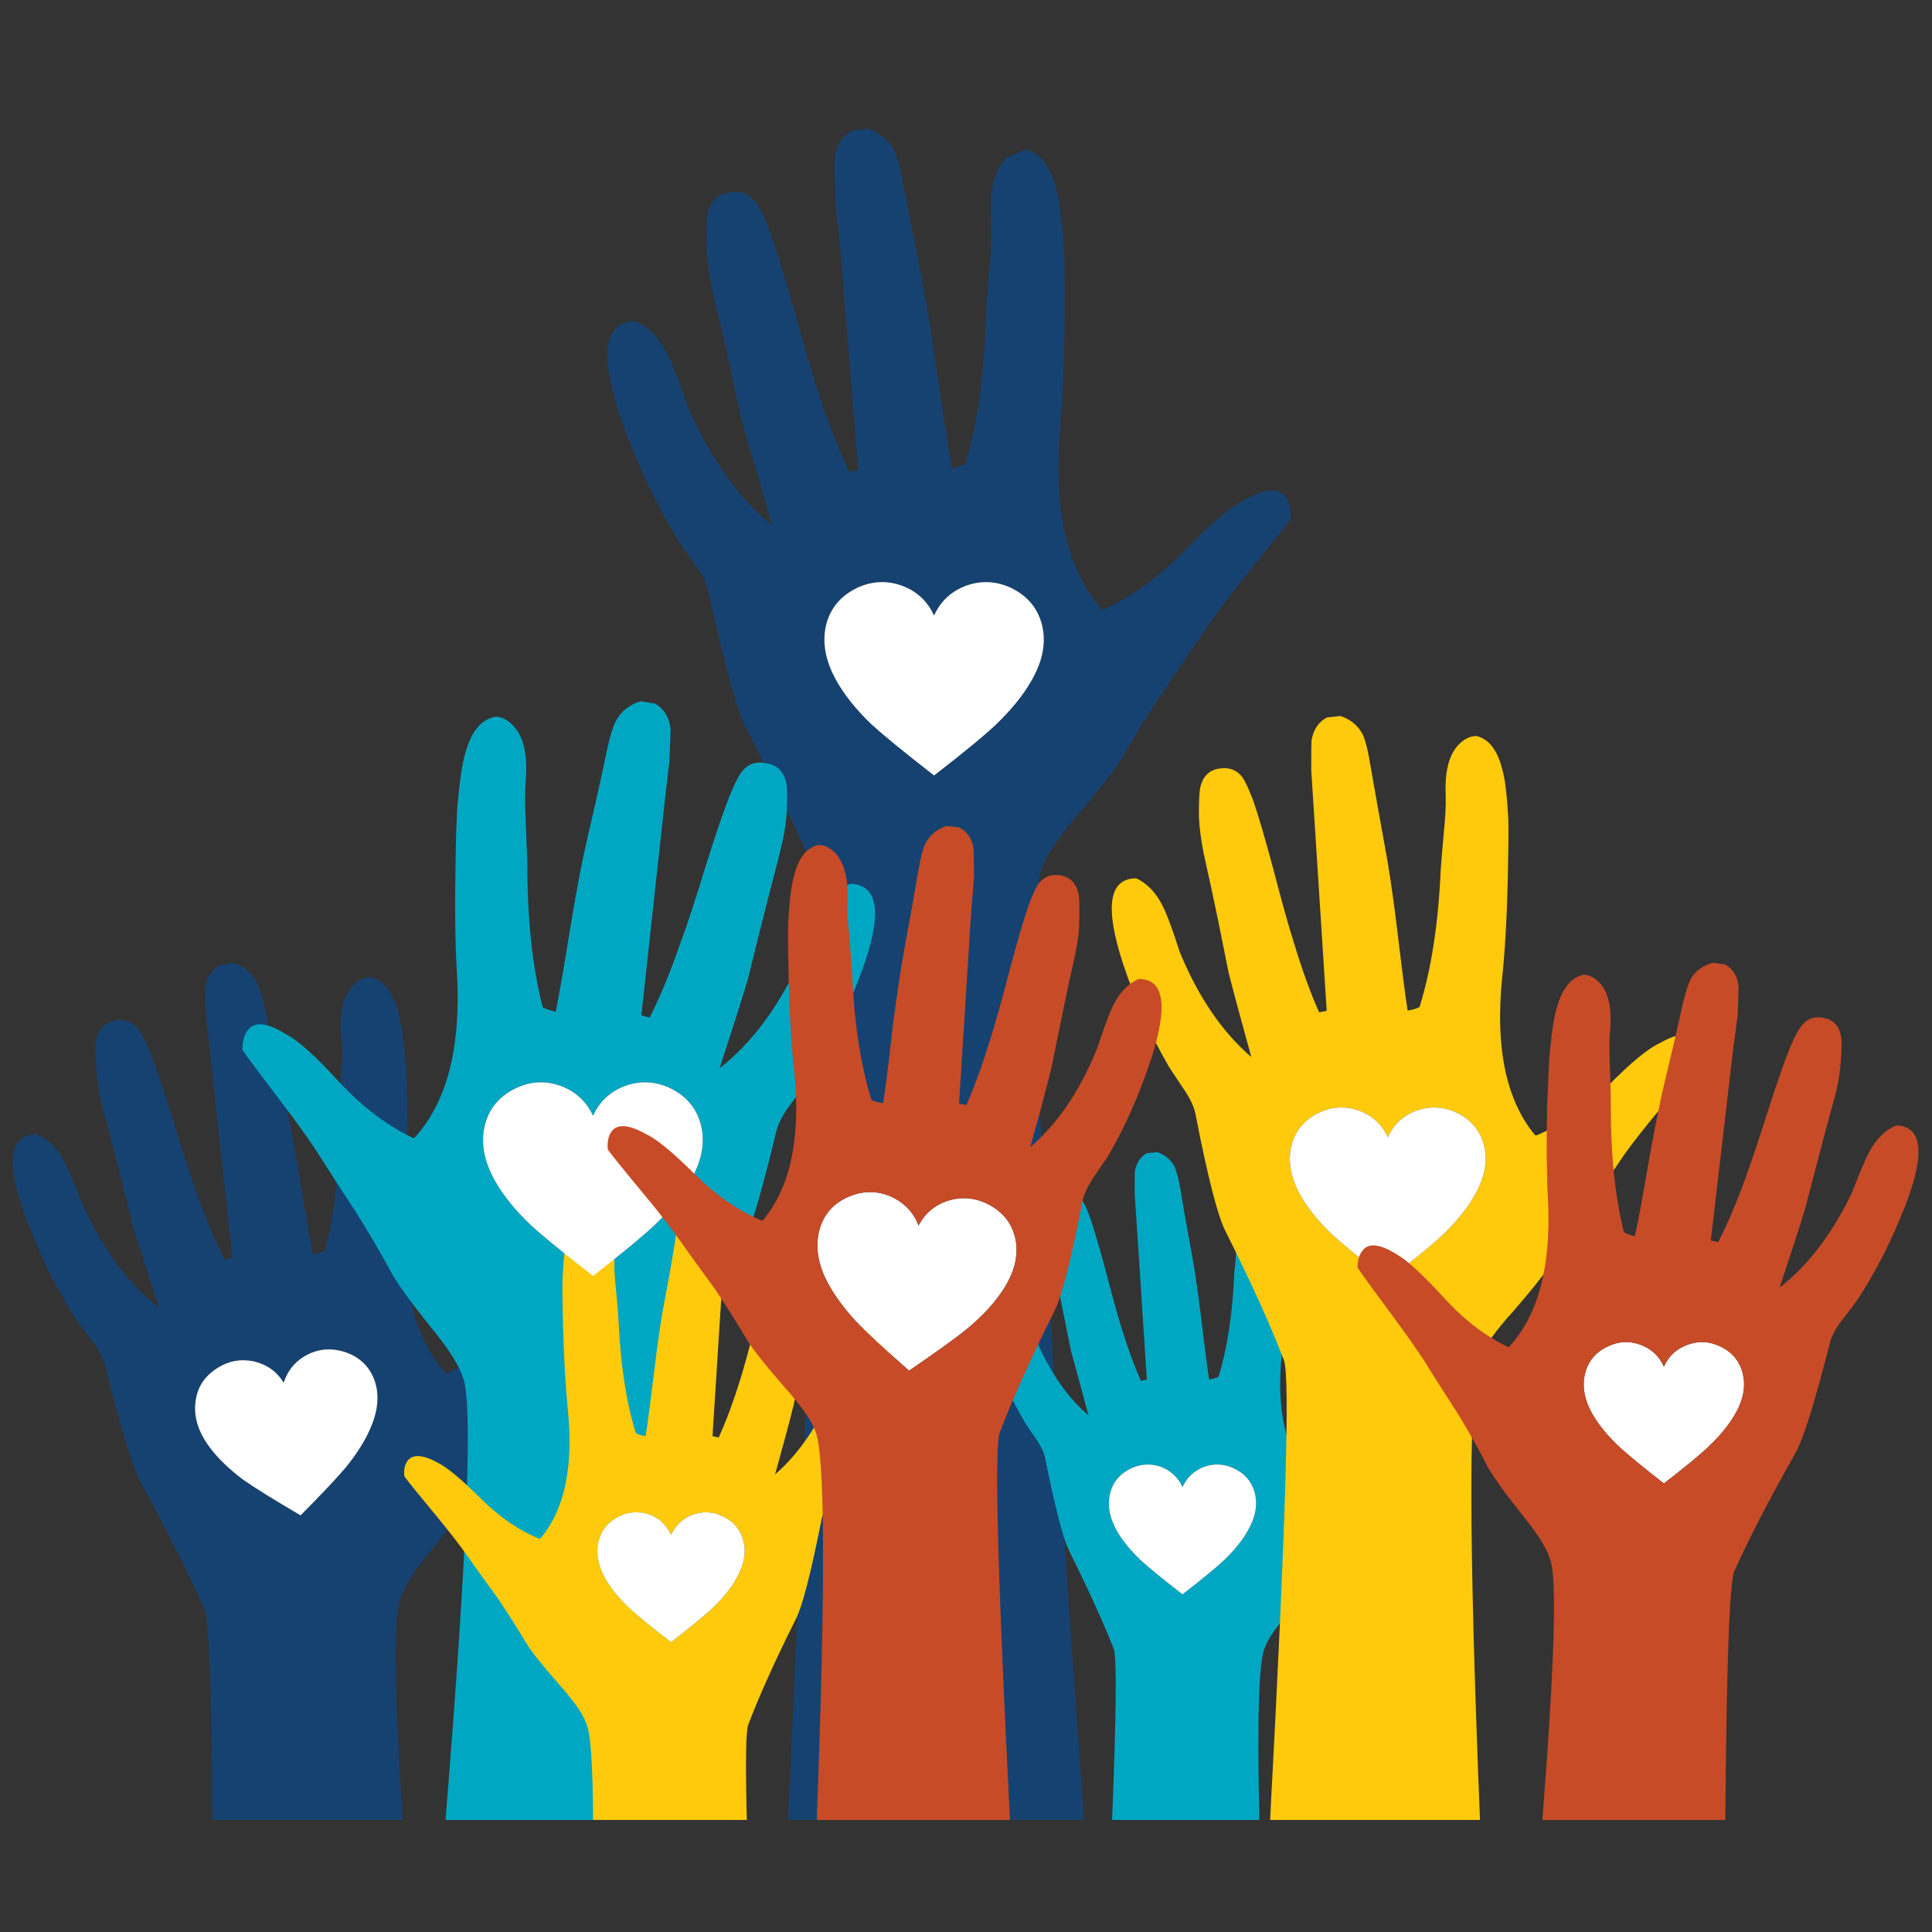 <?xml version="1.0" encoding="utf-8"?>
<!-- Generator: Adobe Illustrator 16.0.0, SVG Export Plug-In . SVG Version: 6.00 Build 0)  -->
<!DOCTYPE svg PUBLIC "-//W3C//DTD SVG 1.1//EN" "http://www.w3.org/Graphics/SVG/1.1/DTD/svg11.dtd">
<svg version="1.1" id="Layer_1" xmlns="http://www.w3.org/2000/svg" xmlns:xlink="http://www.w3.org/1999/xlink" x="0px" y="0px"
	 width="300px" height="300px" viewBox="0 0 300 300" enable-background="new 0 0 300 300" xml:space="preserve">
<rect x="0" y="0" width="300" height="300" fill="#333333" stroke="none"/>
<g>
	<path fill-rule="evenodd" clip-rule="evenodd" fill="#164271" d="M53.363,209.88c-1.971-0.592-3.856-0.432-5.654,0.479
		c-1.823,0.961-3.042,2.415-3.658,4.36c-1.06-1.749-2.612-2.857-4.657-3.326c-1.995-0.418-3.855-0.085-5.58,0.999
		c-1.996,1.231-3.141,2.944-3.437,5.136c-0.345,2.39,0.381,4.791,2.18,7.206c1.281,1.724,3.029,3.411,5.247,5.063
		c1.75,1.23,4.706,3.066,8.869,5.506c3.4-3.425,5.765-5.938,7.095-7.539c1.749-2.168,3.03-4.237,3.843-6.208
		c1.182-2.807,1.318-5.334,0.406-7.574C57.156,211.937,55.604,210.569,53.363,209.88z M15.894,171.819
		c-0.518-2.118-0.825-3.991-0.924-5.617c-0.172-2.389-0.172-3.965,0-4.729c0.346-1.775,1.355-2.771,3.031-2.994
		c1.379-0.271,2.513,0.135,3.399,1.219c0.468,0.593,1.084,1.762,1.848,3.512c0.886,2.217,2.081,5.752,3.583,10.604
		c1.527,4.976,2.723,8.672,3.584,11.085c1.453,4.09,2.944,7.674,4.472,10.754l1.182-0.333l-3.326-30.855
		c-0.468-4.187-0.714-6.306-0.739-6.354c-0.123-2.76-0.172-4.274-0.147-4.546c0.221-1.749,0.985-2.98,2.291-3.695l2.032-0.369
		c1.625,0.493,2.821,1.429,3.584,2.809c0.518,0.936,0.997,2.463,1.441,4.581c0.566,2.932,1.466,7.021,2.697,12.27
		c0.739,3.153,1.564,7.439,2.476,12.858c1.035,6.331,1.787,10.593,2.254,12.786c0.763-0.148,1.38-0.37,1.847-0.666
		c1.552-5.912,2.316-13.044,2.291-21.395c0.025-0.764,0.099-2.71,0.222-5.839c0.147-2.365,0.16-4.286,0.037-5.765
		c-0.37-3.892,0.271-6.639,1.922-8.24c0.764-0.764,1.589-1.158,2.476-1.183c2.02,0.395,3.473,2.131,4.361,5.211
		c0.394,1.33,0.788,3.806,1.182,7.428c0.123,1.478,0.222,4.544,0.296,9.201c0.099,6.232,0.012,11.43-0.259,15.593
		c-0.591,10.839,1.49,18.87,6.245,24.092l0.222-0.035c3.794-1.774,7.354-4.473,10.68-8.094c3.473-3.769,6.072-6.108,7.796-7.021
		c2.809-1.725,4.705-1.909,5.691-0.555c0.492,0.715,0.727,1.662,0.701,2.846c-1.01,1.404-2.931,3.979-5.763,7.723
		c-2.391,3.178-4.213,5.766-5.469,7.761c-1.182,1.848-2.969,4.594-5.358,8.24c-1.972,3.226-3.622,6.072-4.952,8.535
		c-0.838,1.576-2.771,4.262-5.801,8.055c-2.661,3.203-4.25,5.68-4.766,7.429c-1.134,2.414-1.035,13.906,0.295,34.476H32.966
		c-0.099-20.2-0.505-31.126-1.22-32.776c-2.365-5.345-5.642-11.849-9.83-19.511c-1.28-2.291-3.128-8.351-5.543-18.18
		c-0.271-1.084-0.898-2.304-1.883-3.658c-1.627-2.095-2.477-3.228-2.551-3.399c-3.005-4.607-5.604-9.83-7.796-15.669
		c-3.276-8.694-2.797-13.129,1.441-13.302c1.946,0.738,3.485,2.315,4.619,4.729c0.714,1.38,1.614,3.499,2.698,6.355
		c3.128,6.874,7.058,12.169,11.787,15.89c-1.848-5.739-3.215-10.038-4.101-12.896c-1.405-5.814-2.489-10.125-3.252-12.933
		C16.374,173.654,15.894,171.844,15.894,171.819z M160.153,105.712c1.823-3.153,2.354-6.122,1.59-8.905
		c-0.715-2.538-2.341-4.397-4.879-5.58c-2.241-1.01-4.508-1.109-6.799-0.296c-2.339,0.862-4.016,2.414-5.025,4.656
		c-1.01-2.242-2.686-3.793-5.025-4.656c-2.291-0.813-4.558-0.714-6.799,0.296c-2.538,1.182-4.164,3.042-4.878,5.58
		c-0.739,2.784-0.221,5.752,1.553,8.905c1.257,2.242,3.08,4.508,5.468,6.799c1.897,1.724,5.125,4.36,9.682,7.907
		c4.582-3.547,7.784-6.183,9.608-7.907C157.038,110.22,158.873,107.954,160.153,105.712z M129.631,24.492
		c0.246-1.995,1.158-3.387,2.735-4.175l2.401-0.333c1.848,0.616,3.203,1.749,4.065,3.399c0.541,1.035,1.01,2.796,1.403,5.284
		l2.846,14.337c0.689,3.522,1.502,8.474,2.438,14.854c1.011,7.021,1.774,11.973,2.292,14.855c0.665-0.123,1.368-0.345,2.107-0.665
		c1.97-6.677,3.054-14.893,3.251-24.647c0.074-0.912,0.259-3.153,0.555-6.725c0.196-2.784,0.246-5.025,0.147-6.726
		c-0.247-4.533,0.566-7.686,2.438-9.459l2.956-1.293c2.267,0.542,3.855,2.599,4.768,6.171c0.467,1.699,0.85,4.557,1.146,8.573
		c0.122,1.577,0.171,5.124,0.147,10.642c-0.049,7.193-0.284,13.191-0.702,17.995c-1.109,12.465,1.059,21.839,6.503,28.121
		l0.185-0.037c4.385-1.971,8.586-5.025,12.602-9.164c4.114-4.188,7.169-6.786,9.164-7.796c3.251-1.897,5.456-2.045,6.614-0.444
		c0.542,0.837,0.788,1.946,0.739,3.326c-1.084,1.454-3.388,4.348-6.91,8.684c-2.882,3.621-5.088,6.577-6.615,8.868
		c-1.403,2.069-3.521,5.186-6.355,9.349c-2.415,3.572-4.41,6.799-5.986,9.682c-1.01,1.798-3.325,4.816-6.946,9.053
		c-3.179,3.67-5.111,6.503-5.802,8.499c-2.439,5.026-0.271,54.319,6.504,147.881h-45.931c4.261-94.326,5.69-143.262,4.286-146.81
		c-2.562-6.208-6.195-13.82-10.901-22.836c-1.354-2.735-3.288-9.805-5.801-21.211c-0.296-1.231-1.01-2.636-2.144-4.212
		c-1.822-2.586-2.746-3.929-2.771-4.027c-3.375-5.617-6.232-11.726-8.573-18.329c-3.498-10.124-2.771-15.224,2.181-15.297
		c2.192,0.936,3.929,2.808,5.21,5.616c0.739,1.577,1.688,4.052,2.845,7.427c3.4,7.958,7.773,14.177,13.118,18.661
		c-0.468-1.897-1.17-4.422-2.106-7.575c-1.158-3.794-1.896-6.282-2.217-7.464c-0.493-1.872-1.071-4.385-1.737-7.539
		c-0.788-3.769-1.331-6.257-1.626-7.463c-0.715-2.809-1.219-4.94-1.515-6.393c-0.518-2.488-0.826-4.644-0.924-6.467
		c-0.074-2.784-0.025-4.607,0.147-5.469c0.444-1.995,1.638-3.116,3.585-3.363c1.601-0.271,2.895,0.247,3.88,1.552
		c0.591,0.69,1.269,2.045,2.032,4.065c0.912,2.438,2.205,6.565,3.879,12.378c1.602,5.838,2.858,10.149,3.77,12.934
		c1.552,4.754,3.177,8.917,4.877,12.49l1.367-0.296l-2.882-35.732c-0.443-3.277-0.665-5.752-0.665-7.427
		C129.582,26.758,129.557,24.985,129.631,24.492z"/>
	<path fill-rule="evenodd" clip-rule="evenodd" fill="#00A7C2" d="M79.562,112.549c1.725,1.675,2.415,4.582,2.069,8.72
		c-0.123,1.552-0.123,3.622,0,6.208c0.123,3.276,0.21,5.321,0.259,6.134c-0.049,8.893,0.751,16.505,2.402,22.836
		c0.542,0.247,1.208,0.468,1.996,0.665c0.493-2.365,1.281-6.909,2.365-13.636c0.961-5.789,1.836-10.334,2.624-13.635
		c1.306-5.592,2.278-9.965,2.919-13.118c0.467-2.242,0.96-3.854,1.478-4.84c0.813-1.478,2.082-2.476,3.807-2.993l2.252,0.37
		c1.355,0.788,2.156,2.094,2.402,3.917c0,0.321-0.062,1.958-0.185,4.915c0,0.049-0.259,2.291-0.775,6.725l-3.584,32.851l1.293,0.332
		c1.651-3.301,3.227-7.119,4.729-11.455c0.961-2.562,2.255-6.491,3.88-11.788c1.602-5.124,2.87-8.856,3.806-11.196
		c0.788-1.922,1.441-3.19,1.959-3.806c0.911-1.134,2.118-1.552,3.621-1.257c1.749,0.222,2.821,1.257,3.215,3.104
		c0.172,0.788,0.185,2.463,0.037,5.025c-0.147,1.749-0.505,3.732-1.071,5.949c0,0.049-0.505,1.996-1.515,5.838
		c-0.788,3.03-1.934,7.6-3.436,13.709c-0.913,3.055-2.366,7.636-4.36,13.746c5.025-3.942,9.2-9.57,12.526-16.888
		c1.183-3.054,2.144-5.296,2.883-6.725c1.231-2.563,2.87-4.237,4.915-5.026c4.483,0.173,5.001,4.878,1.552,14.116
		c-2.365,6.208-5.136,11.775-8.314,16.702c-0.098,0.148-0.997,1.354-2.697,3.621c-1.059,1.429-1.736,2.722-2.032,3.88
		c-2.513,10.445-4.471,16.899-5.875,19.363c-4.483,8.08-7.982,14.99-10.495,20.729c-1.084,2.439-1.466,24.758-1.146,66.957H69.179
		c3.424-42.248,4.311-65.184,2.66-68.805c-0.592-1.872-2.291-4.508-5.1-7.907c-3.227-4.04-5.271-6.898-6.134-8.572
		c-1.429-2.637-3.19-5.643-5.284-9.017c-2.562-3.893-4.459-6.823-5.691-8.795c-1.354-2.143-3.313-4.902-5.875-8.276
		c-3.03-3.967-5.063-6.689-6.097-8.167c-0.024-1.306,0.234-2.316,0.776-3.031c1.034-1.477,3.042-1.279,6.022,0.592
		c1.848,0.936,4.594,3.412,8.241,7.428c3.597,3.843,7.402,6.726,11.418,8.647h0.222c5.075-5.519,7.279-14.055,6.615-25.608
		c-0.271-4.435-0.345-9.977-0.222-16.628c0.074-4.952,0.185-8.204,0.332-9.755c0.37-3.843,0.776-6.467,1.22-7.871
		c0.936-3.326,2.488-5.173,4.657-5.542C77.85,111.292,78.724,111.71,79.562,112.549z M193.742,237.704
		c1.232-2.118,1.589-4.114,1.073-5.986c-0.47-1.698-1.554-2.943-3.252-3.731c-1.504-0.689-3.03-0.765-4.583-0.223
		c-1.552,0.592-2.672,1.639-3.362,3.141c-0.69-1.502-1.811-2.549-3.363-3.141c-1.552-0.542-3.079-0.467-4.581,0.223
		c-1.701,0.788-2.784,2.033-3.252,3.731c-0.517,1.872-0.186,3.868,0.997,5.986c0.862,1.503,2.095,3.018,3.694,4.545
		c1.258,1.157,3.425,2.932,6.505,5.322c3.078-2.391,5.235-4.165,6.467-5.322C191.685,240.722,192.905,239.207,193.742,237.704z
		 M179.701,178.914c1.231,0.418,2.131,1.17,2.697,2.254c0.32,0.764,0.628,1.958,0.924,3.585c0.345,2.266,0.899,5.443,1.663,9.533
		c0.468,2.463,0.961,5.788,1.478,9.977c0.592,4.928,1.023,8.24,1.294,9.939c0.565-0.072,1.047-0.209,1.44-0.406
		c1.403-4.532,2.229-10.013,2.477-16.444c0.099-0.59,0.233-2.08,0.405-4.47c0.174-1.822,0.248-3.301,0.223-4.434
		c-0.147-3.007,0.431-5.088,1.736-6.246c0.617-0.591,1.27-0.887,1.959-0.887c1.552,0.37,2.599,1.762,3.141,4.176
		c0.296,1.06,0.517,2.98,0.666,5.764c0.024,1.134,0.011,3.486-0.038,7.059c-0.147,4.829-0.394,8.831-0.739,12.01
		c-0.837,8.375,0.506,14.646,4.028,18.808h0.148c2.98-1.28,5.813-3.251,8.498-5.912c2.784-2.783,4.865-4.496,6.245-5.136
		c2.191-1.231,3.658-1.307,4.398-0.223c0.344,0.567,0.491,1.294,0.442,2.182c-0.813,1.059-2.378,2.968-4.692,5.728
		c-1.946,2.389-3.438,4.348-4.473,5.875c-0.96,1.355-2.426,3.374-4.396,6.06l-0.038,0.037c-1.626,2.439-2.992,4.594-4.102,6.467
		c-0.665,1.182-2.229,3.165-4.693,5.949c-2.167,2.39-3.485,4.261-3.953,5.616c-0.961,1.824-1.256,10.765-0.887,26.827H172.68
		c0.666-16.383,0.752-25.237,0.259-26.569c-1.65-4.187-3.979-9.299-6.984-15.335c-0.885-1.822-2.105-6.563-3.656-14.226
		c-0.148-0.813-0.58-1.761-1.294-2.845c-1.158-1.677-1.774-2.587-1.848-2.735c-2.168-3.67-4.003-7.772-5.506-12.304
		c-2.218-6.8-1.688-10.2,1.589-10.2c1.453,0.642,2.598,1.896,3.437,3.77c0.468,1.06,1.07,2.71,1.81,4.952
		c2.193,5.443,5.038,9.668,8.537,12.674c-1.208-4.484-2.119-7.834-2.735-10.051c-0.886-4.483-1.563-7.846-2.031-10.088
		c-0.642-2.808-0.962-4.225-0.962-4.249c-0.32-1.626-0.492-3.067-0.517-4.324c-0.075-1.872-0.013-3.103,0.185-3.694
		c0.345-1.33,1.145-2.045,2.401-2.144c1.084-0.147,1.946,0.186,2.587,0.999c0.37,0.492,0.801,1.427,1.294,2.807
		c0.615,1.725,1.429,4.483,2.438,8.278c1.011,3.867,1.811,6.762,2.401,8.684c0.986,3.177,2.008,5.985,3.068,8.424l0.924-0.184
		l-1.553-23.909c-0.223-3.251-0.334-4.901-0.334-4.951c0-2.118,0.014-3.301,0.039-3.547c0.245-1.28,0.861-2.204,1.848-2.771
		L179.701,178.914z M92.089,173.26c-1.035-2.241-2.722-3.793-5.063-4.655c-2.292-0.813-4.544-0.715-6.762,0.295
		c-2.562,1.184-4.2,3.042-4.915,5.581c-0.763,2.808-0.247,5.788,1.552,8.941c1.257,2.218,3.08,4.472,5.469,6.763
		c1.896,1.749,5.136,4.396,9.719,7.944c4.557-3.548,7.76-6.195,9.607-7.944c2.389-2.291,4.212-4.545,5.468-6.763
		c1.848-3.153,2.39-6.134,1.626-8.941c-0.715-2.539-2.341-4.397-4.877-5.581c-2.242-1.01-4.509-1.108-6.8-0.295
		C94.773,169.467,93.099,171.019,92.089,173.26z"/>
	<path fill-rule="evenodd" clip-rule="evenodd" fill="#FFCA0B" d="M110.601,185.38c1.109,0.566,1.787,1.553,2.033,2.957
		c0,0.271,0.013,1.539,0.038,3.807c0,0.023-0.136,1.772-0.407,5.246l-1.625,25.608l0.96,0.221c1.184-2.611,2.303-5.629,3.363-9.054
		c0.616-2.02,1.466-5.099,2.55-9.237c1.084-4.09,1.946-7.057,2.586-8.904c0.567-1.479,1.023-2.465,1.368-2.956
		c0.714-0.913,1.638-1.282,2.771-1.109c1.379,0.147,2.242,0.924,2.586,2.328c0.172,0.615,0.234,1.922,0.185,3.917
		c0,1.355-0.185,2.894-0.554,4.619c0,0.023-0.345,1.551-1.035,4.581c-0.493,2.365-1.22,5.949-2.181,10.753
		c-0.591,2.414-1.552,6.011-2.881,10.79c3.72-3.227,6.762-7.711,9.127-13.449c0.813-2.439,1.466-4.25,1.959-5.433
		c0.886-2.021,2.093-3.363,3.621-4.028c3.547,0,4.126,3.646,1.737,10.938c-1.602,4.878-3.561,9.275-5.876,13.192
		c-0.098,0.147-0.764,1.12-1.995,2.919c-0.788,1.158-1.256,2.181-1.404,3.066c-1.625,8.179-2.932,13.242-3.917,15.188
		c-3.227,6.453-5.703,11.947-7.427,16.48c-0.37,0.985-0.443,5.912-0.223,14.78h-23.87c-0.025-8.745-0.395-13.783-1.109-15.113
		c-0.492-1.404-1.897-3.399-4.213-5.986c-2.636-3.005-4.323-5.137-5.062-6.394c-1.207-2.019-2.673-4.322-4.397-6.909
		c-2.119-2.906-3.695-5.1-4.73-6.578c-1.108-1.6-2.71-3.67-4.804-6.207c-2.464-2.956-4.127-5.013-4.989-6.171
		c-0.099-0.96,0.049-1.736,0.443-2.328c0.788-1.158,2.377-1.084,4.767,0.223c1.429,0.714,3.634,2.549,6.614,5.505
		c2.882,2.883,5.925,4.977,9.127,6.281h0.147c3.77-4.434,5.198-11.122,4.287-20.063c-0.345-3.425-0.591-7.711-0.739-12.859
		c-0.098-3.844-0.123-6.381-0.073-7.613c0.147-3.005,0.394-5.062,0.739-6.17c0.616-2.587,1.737-4.065,3.363-4.435
		c0.714,0,1.417,0.308,2.106,0.924c1.379,1.231,1.995,3.461,1.848,6.688c-0.05,1.231,0.024,2.809,0.221,4.729
		c0.247,2.588,0.382,4.201,0.407,4.842c0.296,6.897,1.195,12.76,2.698,17.589c0.418,0.222,0.924,0.37,1.514,0.444
		c0.296-1.848,0.764-5.408,1.404-10.681c0.542-4.482,1.072-8.018,1.589-10.604c0.838-4.434,1.43-7.871,1.774-10.31
		c0.32-1.748,0.652-3.005,0.997-3.769c0.591-1.208,1.564-2.033,2.919-2.476L110.601,185.38z M93.013,239.146
		c-0.519,1.872-0.185,3.867,0.997,5.986c0.862,1.502,2.094,3.018,3.695,4.545c1.256,1.157,3.424,2.932,6.503,5.321
		c3.08-2.39,5.235-4.164,6.466-5.321c1.602-1.527,2.821-3.043,3.659-4.545c1.231-2.119,1.589-4.114,1.071-5.986
		c-0.468-1.701-1.552-2.945-3.251-3.732c-1.503-0.69-3.03-0.764-4.582-0.222c-1.552,0.591-2.672,1.639-3.363,3.142
		c-0.69-1.503-1.811-2.551-3.362-3.142c-1.552-0.542-3.08-0.469-4.583,0.222C94.564,236.2,93.48,237.444,93.013,239.146z
		 M215.508,176.586c-0.912-1.994-2.415-3.375-4.509-4.139c-2.044-0.715-4.064-0.628-6.06,0.258
		c-2.267,1.061-3.721,2.723-4.361,4.989c-0.664,2.488-0.209,5.137,1.368,7.945c1.133,1.995,2.771,4.016,4.914,6.06
		c1.676,1.552,4.558,3.904,8.647,7.058c4.065-3.153,6.922-5.506,8.572-7.058c2.118-2.044,3.744-4.064,4.877-6.06
		c1.626-2.809,2.107-5.457,1.442-7.945c-0.641-2.267-2.095-3.929-4.36-4.989c-1.996-0.886-4.016-0.973-6.062-0.258
		C217.885,173.211,216.394,174.592,215.508,176.586z M192.93,120.714c0.419,0.592,0.973,1.787,1.663,3.585
		c0.788,2.266,1.835,5.838,3.141,10.716c1.306,5.026,2.353,8.77,3.142,11.234c1.256,4.188,2.573,7.834,3.953,10.938l1.183-0.222
		l-1.995-31.04c-0.271-4.188-0.407-6.294-0.407-6.319c0-2.759,0.013-4.298,0.038-4.619c0.295-1.7,1.095-2.895,2.4-3.583l2.106-0.222
		c1.602,0.542,2.76,1.515,3.475,2.919c0.419,0.961,0.801,2.501,1.145,4.62c0.519,2.98,1.257,7.131,2.217,12.453
		c0.617,3.153,1.258,7.439,1.923,12.859c0.764,6.405,1.316,10.704,1.662,12.896c0.738-0.123,1.354-0.309,1.848-0.554
		c1.823-5.839,2.919-12.934,3.289-21.285c0.049-0.813,0.209-2.735,0.48-5.764c0.246-2.415,0.345-4.361,0.295-5.838
		c-0.172-3.893,0.579-6.59,2.254-8.093c0.813-0.739,1.651-1.108,2.514-1.108c1.995,0.493,3.35,2.291,4.064,5.395
		c0.395,1.355,0.689,3.843,0.888,7.465c0.049,1.502,0.023,4.57-0.075,9.201c-0.147,6.257-0.443,11.442-0.888,15.556
		c-1.083,10.84,0.63,18.969,5.138,24.389h0.221c3.868-1.601,7.551-4.15,11.049-7.649c3.598-3.646,6.282-5.862,8.057-6.651
		c2.856-1.649,4.767-1.749,5.727-0.295c0.468,0.689,0.652,1.638,0.555,2.845c-1.035,1.355-3.043,3.83-6.023,7.428
		c-2.563,3.079-4.532,5.592-5.912,7.538c-1.183,1.822-3.066,4.496-5.653,8.02c-2.118,3.104-3.893,5.874-5.321,8.313
		c-0.887,1.503-2.907,4.076-6.06,7.723c-2.833,3.104-4.558,5.543-5.174,7.317c-1.823,3.473-1.835,27.38-0.036,71.723h-32.592
		c2.413-45.057,3.128-68.854,2.143-71.391c-2.094-5.469-5.099-12.108-9.017-19.917c-1.23-2.34-2.808-8.475-4.73-18.402
		c-0.245-1.109-0.837-2.354-1.772-3.731c-1.454-2.169-2.229-3.339-2.328-3.511c-2.783-4.779-5.162-10.113-7.132-16
		c-2.882-8.819-2.205-13.242,2.032-13.266c1.873,0.862,3.351,2.513,4.435,4.952c0.615,1.379,1.392,3.535,2.328,6.467
		c2.882,6.996,6.59,12.439,11.122,16.333c-1.601-5.79-2.771-10.138-3.511-13.045c-1.158-5.838-2.044-10.174-2.66-13.007
		c-0.813-3.646-1.22-5.493-1.22-5.542c-0.419-2.119-0.665-3.991-0.739-5.617c-0.024-2.414,0.05-3.991,0.223-4.73
		c0.443-1.773,1.502-2.734,3.178-2.882C190.972,119.138,192.093,119.606,192.93,120.714z"/>
	<path fill-rule="evenodd" clip-rule="evenodd" fill="#FFFFFF" d="M160.153,105.712c-1.28,2.242-3.115,4.508-5.505,6.799
		c-1.824,1.724-5.026,4.36-9.608,7.907c-4.558-3.547-7.785-6.183-9.682-7.907c-2.389-2.292-4.211-4.558-5.468-6.799
		c-1.773-3.153-2.292-6.122-1.553-8.905c0.715-2.538,2.341-4.397,4.878-5.58c2.241-1.01,4.509-1.109,6.799-0.296
		c2.34,0.862,4.016,2.414,5.025,4.656c1.009-2.242,2.686-3.793,5.025-4.656c2.291-0.813,4.558-0.714,6.799,0.296
		c2.538,1.182,4.164,3.042,4.879,5.58C162.507,99.591,161.977,102.559,160.153,105.712z M92.089,173.26
		c1.01-2.241,2.685-3.793,5.024-4.655c2.292-0.813,4.558-0.715,6.8,0.295c2.537,1.184,4.163,3.042,4.877,5.581
		c0.764,2.808,0.222,5.788-1.626,8.941c-1.256,2.218-3.079,4.472-5.468,6.763c-1.848,1.749-5.051,4.396-9.607,7.944
		c-4.583-3.548-7.822-6.195-9.719-7.944c-2.39-2.291-4.212-4.545-5.469-6.763c-1.798-3.153-2.315-6.134-1.552-8.941
		c0.715-2.539,2.353-4.397,4.915-5.581c2.217-1.01,4.47-1.108,6.762-0.295C89.367,169.467,91.054,171.019,92.089,173.26z
		 M153.613,187.08c2.218,1.208,3.571,2.98,4.065,5.321c0.517,2.563-0.148,5.222-1.996,7.981c-1.28,1.947-3.067,3.893-5.358,5.838
		c-1.773,1.454-4.829,3.659-9.164,6.615c-3.966-3.499-6.737-6.072-8.314-7.724c-2.045-2.241-3.585-4.409-4.619-6.503
		c-1.404-2.956-1.675-5.691-0.813-8.203c0.789-2.243,2.366-3.819,4.73-4.729c2.094-0.789,4.151-0.752,6.17,0.11
		c2.07,0.937,3.51,2.438,4.324,4.509c1.034-1.973,2.636-3.277,4.804-3.918C149.561,185.787,151.617,186.021,153.613,187.08z
		 M215.508,176.586c0.886-1.994,2.377-3.375,4.47-4.139c2.046-0.715,4.065-0.628,6.062,0.258c2.266,1.061,3.72,2.723,4.36,4.989
		c0.665,2.488,0.184,5.137-1.442,7.945c-1.133,1.995-2.759,4.016-4.877,6.06c-1.65,1.552-4.507,3.904-8.572,7.058
		c-4.09-3.153-6.972-5.506-8.647-7.058c-2.143-2.044-3.781-4.064-4.914-6.06c-1.577-2.809-2.032-5.457-1.368-7.945
		c0.641-2.267,2.095-3.929,4.361-4.989c1.995-0.886,4.016-0.973,6.06-0.258C213.093,173.211,214.596,174.592,215.508,176.586z
		 M53.363,209.88c2.241,0.689,3.793,2.057,4.655,4.102c0.912,2.24,0.776,4.768-0.406,7.574c-0.813,1.971-2.094,4.04-3.843,6.208
		c-1.33,1.602-3.695,4.114-7.095,7.539c-4.163-2.439-7.119-4.275-8.869-5.506c-2.217-1.651-3.965-3.339-5.247-5.063
		c-1.799-2.415-2.525-4.816-2.18-7.206c0.296-2.191,1.441-3.904,3.437-5.136c1.724-1.084,3.584-1.417,5.58-0.999
		c2.044,0.469,3.597,1.577,4.657,3.326c0.615-1.945,1.834-3.399,3.658-4.36C49.507,209.448,51.392,209.288,53.363,209.88z
		 M262.066,208.808c1.675-0.616,3.325-0.542,4.952,0.222c1.848,0.838,3.03,2.192,3.546,4.065c0.567,2.043,0.186,4.212-1.145,6.503
		c-0.936,1.626-2.278,3.275-4.028,4.951c-1.33,1.281-3.669,3.215-7.02,5.802c-3.326-2.587-5.679-4.521-7.059-5.802
		c-1.749-1.676-3.092-3.325-4.028-4.951c-1.306-2.291-1.675-4.46-1.107-6.503c0.517-1.873,1.712-3.228,3.584-4.065
		c1.626-0.764,3.276-0.838,4.952-0.222c1.699,0.616,2.918,1.749,3.658,3.399C259.11,210.557,260.342,209.424,262.066,208.808z
		 M193.742,237.704c-0.837,1.503-2.058,3.018-3.657,4.545c-1.231,1.157-3.389,2.932-6.467,5.322
		c-3.08-2.391-5.247-4.165-6.505-5.322c-1.6-1.527-2.832-3.042-3.694-4.545c-1.183-2.118-1.514-4.114-0.997-5.986
		c0.468-1.698,1.551-2.943,3.252-3.731c1.502-0.689,3.029-0.765,4.581-0.223c1.553,0.592,2.673,1.639,3.363,3.141
		c0.69-1.502,1.811-2.549,3.362-3.141c1.553-0.542,3.079-0.467,4.583,0.223c1.698,0.788,2.782,2.033,3.252,3.731
		C195.331,233.59,194.975,235.586,193.742,237.704z M93.013,239.146c0.468-1.701,1.552-2.945,3.251-3.732
		c1.503-0.69,3.031-0.764,4.583-0.222c1.552,0.591,2.672,1.639,3.362,3.142c0.69-1.503,1.811-2.551,3.363-3.142
		c1.552-0.542,3.079-0.469,4.582,0.222c1.7,0.787,2.784,2.031,3.251,3.732c0.518,1.872,0.16,3.867-1.071,5.986
		c-0.838,1.502-2.057,3.018-3.659,4.545c-1.231,1.157-3.387,2.932-6.466,5.321c-3.079-2.39-5.248-4.164-6.503-5.321
		c-1.602-1.527-2.833-3.043-3.695-4.545C92.828,243.013,92.494,241.018,93.013,239.146z"/>
	<path fill-rule="evenodd" clip-rule="evenodd" fill="#C74B27" d="M127.044,131.209c0.838-0.024,1.639,0.308,2.402,0.998
		c1.577,1.453,2.292,4.003,2.144,7.648c-0.074,1.405,0.024,3.228,0.295,5.469c0.222,2.906,0.357,4.729,0.407,5.469
		c0.32,7.859,1.33,14.535,3.03,20.028c0.492,0.222,1.096,0.382,1.811,0.479c0.345-2.068,0.85-6.108,1.516-12.119
		c0.664-5.099,1.28-9.152,1.847-12.158c0.911-4.975,1.601-8.855,2.068-11.639c0.345-2.021,0.715-3.473,1.108-4.361
		c0.69-1.33,1.774-2.253,3.252-2.771l1.995,0.222c1.257,0.616,2.008,1.725,2.254,3.326c0.025,0.296,0.049,1.773,0.074,4.434
		c0,0.025-0.16,1.995-0.48,5.912l-1.848,29.229l1.146,0.222c1.281-2.932,2.525-6.369,3.733-10.31
		c0.738-2.316,1.724-5.838,2.956-10.568c1.23-4.631,2.217-7.994,2.956-10.088c0.615-1.7,1.133-2.833,1.552-3.4
		c0.813-1.059,1.871-1.502,3.177-1.33c1.554,0.173,2.55,1.072,2.993,2.698c0.173,0.739,0.223,2.229,0.148,4.471
		c0,1.527-0.222,3.289-0.664,5.285c0,0.023-0.383,1.761-1.146,5.209c-0.567,2.71-1.404,6.8-2.514,12.269
		c-0.665,2.759-1.761,6.861-3.288,12.305c4.311-3.695,7.784-8.831,10.42-15.408c0.912-2.784,1.651-4.817,2.218-6.098
		c1.034-2.291,2.439-3.831,4.213-4.619c3.966,0,4.606,4.151,1.921,12.452c-1.848,5.568-4.077,10.594-6.688,15.077
		c-0.098,0.123-0.851,1.22-2.254,3.289c-0.862,1.305-1.416,2.463-1.663,3.473c-1.822,9.361-3.301,15.138-4.434,17.331
		c-3.671,7.365-6.491,13.636-8.462,18.809c-0.862,2.192-0.333,22.245,1.589,60.157h-30.005c1.404-37.247,1.305-57.436-0.296-60.564
		c-0.591-1.601-2.205-3.867-4.841-6.799c-2.981-3.424-4.902-5.862-5.764-7.316c-1.355-2.29-3.006-4.902-4.953-7.833
		c-2.438-3.326-4.236-5.814-5.394-7.465c-1.282-1.848-3.129-4.225-5.543-7.132c-2.809-3.375-4.693-5.702-5.654-6.984
		c-0.099-1.133,0.074-2.044,0.517-2.733c0.888-1.307,2.673-1.208,5.358,0.295c1.676,0.764,4.213,2.846,7.613,6.245
		c3.301,3.276,6.762,5.678,10.383,7.205h0.185c4.287-5.1,5.924-12.736,4.914-22.91c-0.443-3.892-0.739-8.77-0.886-14.633
		c-0.099-4.385-0.123-7.279-0.074-8.684c0.197-3.399,0.48-5.74,0.849-7.021C123.903,133.34,125.172,131.652,127.044,131.209z
		 M153.613,187.08c-1.996-1.059-4.053-1.293-6.171-0.702c-2.168,0.641-3.77,1.945-4.804,3.918c-0.813-2.07-2.253-3.572-4.324-4.509
		c-2.02-0.862-4.076-0.899-6.17-0.11c-2.364,0.91-3.941,2.486-4.73,4.729c-0.861,2.512-0.59,5.247,0.813,8.203
		c1.034,2.094,2.574,4.262,4.619,6.503c1.577,1.651,4.348,4.225,8.314,7.724c4.335-2.956,7.391-5.161,9.164-6.615
		c2.291-1.945,4.078-3.891,5.358-5.838c1.848-2.76,2.513-5.419,1.996-7.981C157.185,190.061,155.831,188.288,153.613,187.08z
		 M240.672,163.172c0.345-3.399,0.727-5.714,1.146-6.946c0.861-2.907,2.242-4.533,4.139-4.878c0.813,0.049,1.588,0.432,2.328,1.146
		c1.502,1.527,2.069,4.126,1.699,7.798c-0.099,1.378-0.099,3.189,0,5.432c0.1,2.906,0.148,4.729,0.148,5.468
		c-0.049,7.859,0.627,14.57,2.031,20.14c0.443,0.271,1.01,0.479,1.7,0.628c0.469-2.07,1.207-6.061,2.218-11.973
		c0.911-5.1,1.724-9.128,2.438-12.083c1.183-4.927,2.069-8.771,2.661-11.528c0.467-1.996,0.911-3.438,1.329-4.323
		c0.739-1.282,1.897-2.133,3.474-2.551l1.885,0.259c1.257,0.714,1.958,1.885,2.105,3.511c0,0.271-0.049,1.724-0.147,4.36
		c0,0.023-0.258,1.996-0.776,5.912l-3.398,29.081l1.146,0.259c1.478-2.883,2.906-6.246,4.286-10.088
		c0.837-2.291,1.995-5.752,3.474-10.384c1.453-4.532,2.611-7.846,3.474-9.94c0.715-1.676,1.317-2.771,1.811-3.288
		c0.813-1.01,1.872-1.392,3.178-1.146c1.576,0.222,2.524,1.171,2.845,2.846c0.147,0.714,0.124,2.18-0.074,4.396
		c-0.099,1.527-0.418,3.289-0.96,5.284c0,0.024-0.468,1.75-1.404,5.173c-0.689,2.661-1.749,6.701-3.178,12.121
		c-0.813,2.66-2.119,6.688-3.917,12.083c4.459-3.474,8.215-8.413,11.271-14.817c1.034-2.711,1.872-4.705,2.513-5.986
		c1.157-2.242,2.623-3.708,4.397-4.397c4.015,0.223,4.458,4.385,1.33,12.489c-2.143,5.494-4.644,10.396-7.502,14.708
		c-0.099,0.172-0.911,1.243-2.439,3.215c-0.935,1.255-1.526,2.401-1.772,3.437c-2.341,9.212-4.127,14.903-5.358,17.071
		c-4.039,7.144-7.192,13.241-9.459,18.291c-0.764,1.725-1.232,14.607-1.404,38.651h-28.416c1.922-24.462,2.315-37.975,1.183-40.537
		c-0.493-1.649-1.983-4.002-4.472-7.057c-2.833-3.572-4.632-6.11-5.396-7.612c-1.182-2.34-2.697-5.025-4.545-8.056
		c-2.241-3.449-3.892-6.049-4.95-7.796c-1.233-1.897-2.957-4.35-5.174-7.354c-2.636-3.546-4.41-5.985-5.321-7.316
		c-0.024-1.108,0.209-1.982,0.702-2.623c0.937-1.307,2.723-1.133,5.357,0.517c1.576,0.888,3.992,3.105,7.243,6.651
		c3.129,3.449,6.466,6.023,10.014,7.724l0.147,0.036c4.534-4.853,6.566-12.403,6.098-22.651c-0.222-3.916-0.271-8.807-0.148-14.67
		C240.4,167.471,240.548,164.576,240.672,163.172z M262.066,208.808c-1.725,0.616-2.956,1.749-3.694,3.399
		c-0.74-1.65-1.959-2.783-3.658-3.399c-1.676-0.616-3.326-0.542-4.952,0.222c-1.872,0.838-3.067,2.192-3.584,4.065
		c-0.567,2.043-0.198,4.212,1.107,6.503c0.937,1.626,2.279,3.275,4.028,4.951c1.38,1.281,3.732,3.215,7.059,5.802
		c3.351-2.587,5.689-4.521,7.02-5.802c1.75-1.676,3.093-3.325,4.028-4.951c1.33-2.291,1.712-4.46,1.145-6.503
		c-0.516-1.873-1.698-3.228-3.546-4.065C265.392,208.266,263.741,208.191,262.066,208.808z"/>
</g>
</svg>
